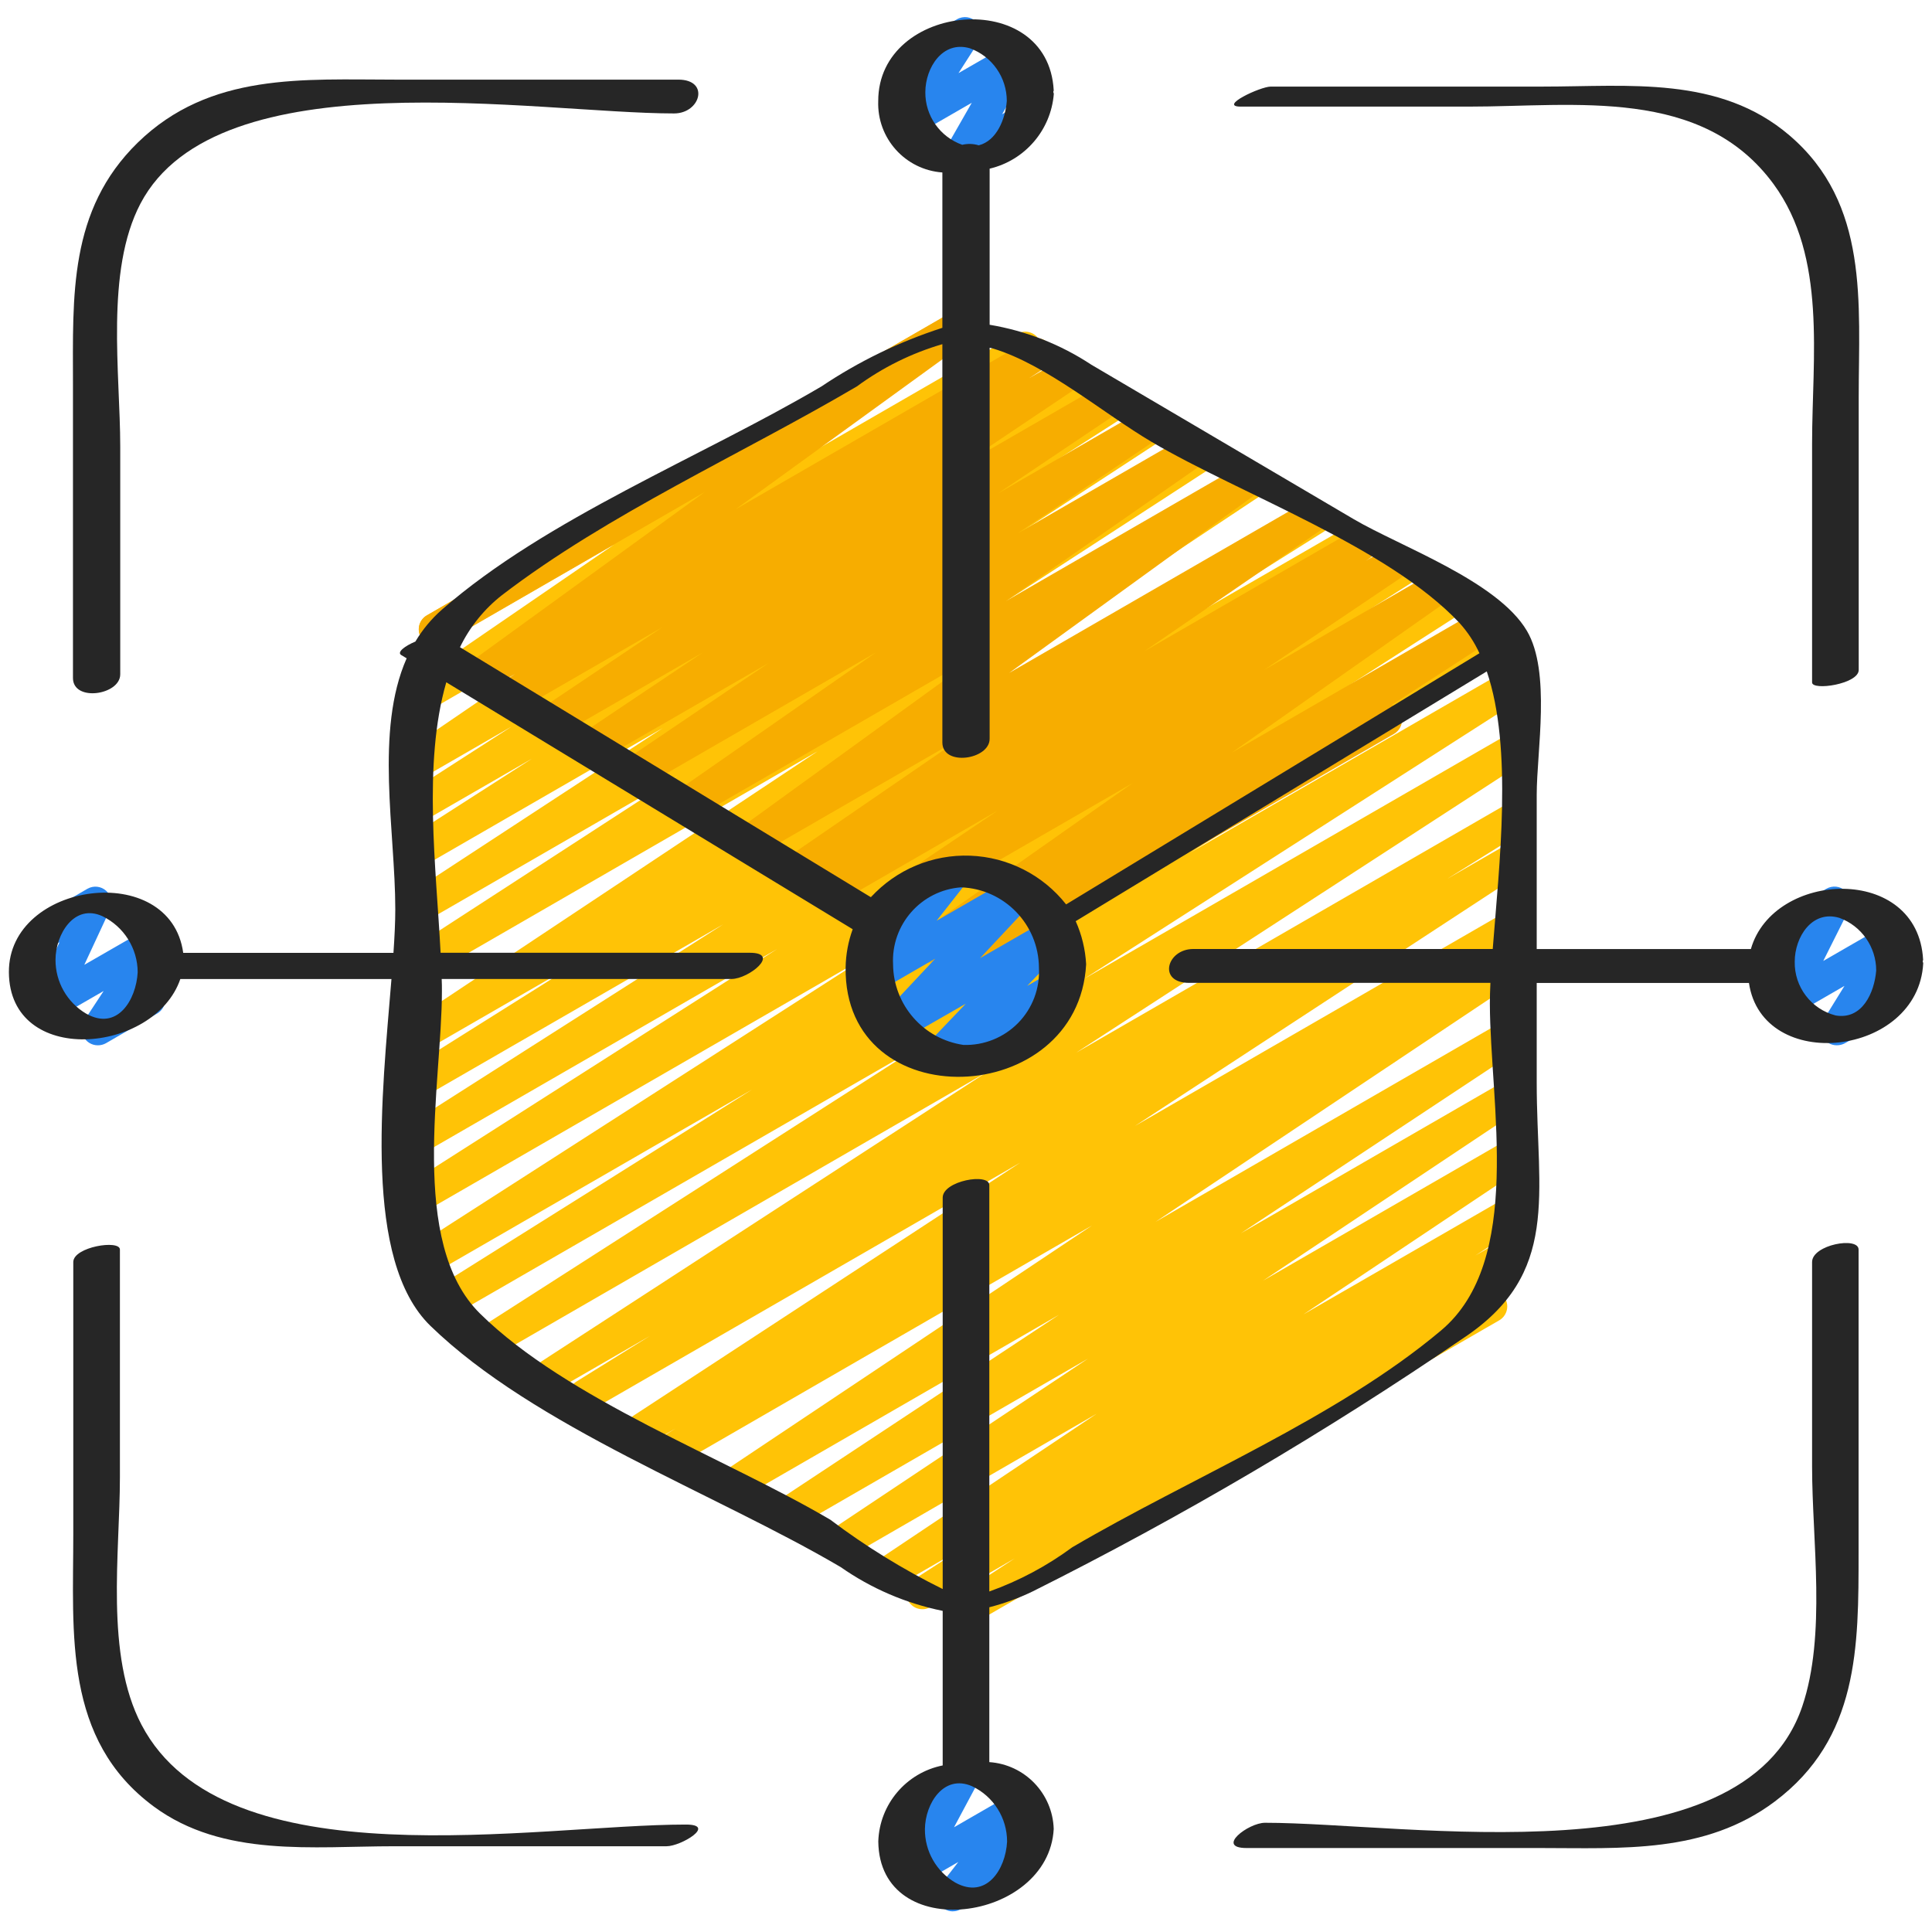 <svg height="512" viewBox="0 0 60 60" width="512" xmlns="http://www.w3.org/2000/svg"><g id="023---Object-Tracking" fill="none"><path id="Path" d="m30.034 50.461c-.221 0-.416-.145-.479-.358-.063-.212.021-.441.206-.561l1.748-1.142-2.619 1.512c-.234.131-.53.054-.67-.175s-.075-.527.148-.677l1.428-.922-1.98 1.142c-.233.131-.528.055-.669-.172-.141-.227-.079-.525.141-.676l6.77-4.527-7.758 4.482c-.234.133-.53.057-.672-.171s-.078-.528.145-.678l8.015-5.344-9.093 5.249c-.233.125-.523.048-.662-.177s-.079-.519.137-.672l8.717-5.761-9.807 5.661c-.233.127-.524.05-.664-.175-.14-.225-.08-.521.137-.673l11.357-7.585-12.703 7.339c-.237.142-.544.065-.686-.172-.142-.237-.065-.544.172-.686l.288-.18-.776.449c-.234.129-.527.051-.667-.176-.14-.227-.076-.524.144-.675l12-7.851-13.259 7.65c-.237.142-.544.065-.686-.172-.142-.237-.065-.544.172-.686l2.278-1.414-2.839 1.639c-.235.136-.535.061-.677-.171-.142-.231-.073-.534.154-.681l13.818-8.974-15.138 8.743c-.235.138-.538.062-.68-.171-.142-.233-.071-.537.16-.683l13.578-8.7-14.663 8.462c-.235.127-.529.047-.667-.182-.138-.229-.071-.526.152-.674l9.973-6.258-10.068 5.812c-.234.129-.529.051-.668-.178-.139-.228-.074-.526.148-.675l14.249-9.149-13.739 7.932c-.234.127-.527.048-.666-.18-.138-.228-.073-.524.148-.674l11.373-7.252-10.855 6.266c-.234.127-.527.048-.666-.18-.138-.228-.073-.524.148-.674l9.7-6.18-9.183 5.3c-.235.127-.529.047-.667-.182-.138-.229-.071-.526.152-.674l5.279-3.319-4.764 2.75c-.233.129-.526.052-.667-.174-.14-.226-.078-.523.141-.675l12.64-8.4-12.114 6.995c-.233.125-.524.047-.663-.179-.139-.226-.077-.521.141-.672l8.284-5.375-7.762 4.481c-.233.124-.522.045-.661-.179s-.078-.518.138-.671l7.824-5.119-7.3 4.215c-.234.129-.529.051-.668-.178-.139-.228-.074-.526.148-.675l3.762-2.414-3.242 1.871c-.234.129-.529.051-.668-.178-.139-.228-.074-.526.148-.675l3.135-2.018-2.615 1.508c-.232.129-.525.054-.666-.171-.142-.225-.083-.521.134-.674l7.82-5.335-7.288 4.207c-.232.133-.528.059-.671-.167s-.082-.525.138-.678l6.328-4.341-5.322 3.073c-.239.136-.543.053-.68-.185-.137-.238-.057-.542.18-.681l16.467-9.511c.232-.133.528-.059.671.167s.082.525-.138.678l-6.33 4.342 7.664-4.424c.233-.135.531-.062.674.166.143.228.08.528-.142.68l-7.819 5.335 8.981-5.185c.236-.144.544-.069.688.167s.069.544-.167.688l-3.135 2.017 3.783-2.183c.235-.134.533-.057.674.174.141.231.073.531-.153.679l-3.762 2.414 4.44-2.563c.233-.127.525-.049.665.177.139.226.078.522-.141.673l-7.823 5.117 8.8-5.082c.234-.129.527-.051.667.176.14.227.076.524-.144.675l-8.273 5.373 9.255-5.343c.234-.133.53-.057.672.171s.078.528-.145.678l-12.644 8.4 14.053-8.113c.236-.132.533-.053.673.178.139.231.07.531-.157.678l-5.277 3.317 5.984-3.454c.234-.127.527-.048.666.18.138.228.073.524-.148.674l-9.696 6.179 10.664-6.156c.234-.127.527-.048.666.18.138.228.073.524-.148.674l-11.381 7.256 12.44-7.181c.234-.129.529-.051.668.178.139.228.074.526-.148.675l-14.245 9.147 15.256-8.809c.236-.132.533-.053.673.178.139.231.07.531-.157.678l-9.979 6.261 9.775-5.642c.234-.125.525-.046.663.181.138.227.075.522-.144.672l-13.573 8.698 13.054-7.534c.234-.131.53-.054.67.175s.075.527-.148.677l-13.825 8.976 13.3-7.68c.235-.126.528-.045.665.184.137.229.07.525-.152.673l-2.281 1.419 1.772-1.022c.233-.124.522-.045.661.179s.078.518-.138.671l-11.995 7.848 11.472-6.623c.235-.126.528-.045.665.184.137.229.07.525-.152.673l-.446.278c.237-.092.506.009.624.235s.047.504-.164.646l-11.361 7.585 10.834-6.255c.234-.131.529-.054.669.174.141.228.077.526-.144.676l-8.71 5.761 8.185-4.726c.234-.133.53-.057.672.171s.078.528-.145.678l-8.019 5.346 7.492-4.325c.234-.139.536-.065.68.166s.076.535-.152.683l-6.77 4.526 6.242-3.6c.234-.127.526-.048.665.179.139.227.076.523-.144.673l-1.421.918.9-.519c.234-.129.527-.051.667.176.14.227.076.524-.144.675l-1.756 1.147.553-.318c.155-.099.352-.104.512-.015.16.09.259.26.256.443s-.105.351-.268.436l-16.257 9.379c-.076.044-.162.067-.25.067z" fill="#ffc306"/><path id="Path" d="m29.933 30.434c-.221 0-.416-.145-.479-.358-.063-.212.021-.441.206-.561l.319-.207-.9.52c-.232.135-.529.064-.674-.163-.145-.226-.085-.526.136-.679l6.632-4.665-7.928 4.579c-.233.129-.525.053-.666-.173s-.081-.522.137-.674l4.274-2.883-5.068 2.93c-.236.144-.543.07-.688-.166s-.07-.543.166-.688l.1-.064-.561.323c-.232.133-.528.059-.671-.167s-.082-.525.138-.678l5.494-3.773-6.439 3.717c-.23.128-.519.056-.663-.165s-.091-.514.12-.672l7.742-5.608-9.135 5.274c-.232.133-.527.06-.671-.165-.143-.226-.084-.524.135-.678l6.21-4.325-7.274 4.2c-.233.133-.529.058-.671-.169-.142-.227-.08-.526.141-.678l4.477-3.028-5.3 3.057c-.232.126-.522.049-.662-.175-.14-.224-.081-.518.134-.672l3.786-2.538-4.53 2.615c-.233.131-.528.055-.669-.172-.141-.227-.079-.525.141-.676l3.8-2.551-4.551 2.627c-.233.125-.524.047-.663-.179-.139-.226-.077-.521.141-.672l.5-.325-.982.567c-.23.131-.522.06-.666-.162-.144-.222-.091-.518.122-.675l7.418-5.381-8.139 4.7c-.239.136-.543.053-.68-.185-.137-.238-.057-.542.18-.681l16.468-9.513c.23-.131.522-.06.666.162.144.222.091.518-.122.675l-7.423 5.384 9.1-5.251c.235-.136.535-.061.677.171.142.231.073.534-.154.681l-.5.322.993-.573c.232-.126.522-.049.662.175.14.224.081.518-.134.672l-3.8 2.551 4.569-2.637c.232-.126.522-.049.662.175.14.224.081.518-.134.672l-3.782 2.542 4.55-2.626c.233-.133.529-.058.671.169.142.227.08.526-.141.678l-4.48 3.026 5.314-3.068c.232-.133.527-.06.671.165.143.226.084.524-.135.678l-6.214 4.327 7.3-4.215c.23-.132.524-.061.668.162.144.223.089.52-.125.676l-7.738 5.607 9.159-5.29c.232-.133.528-.059.671.167s.082.525-.138.678l-5.49 3.769 6.46-3.73c.235-.134.533-.057.674.174.141.231.073.531-.153.679l-.108.07.584-.337c.233-.135.532-.061.675.168.143.229.078.53-.146.68l-4.275 2.882 5.092-2.94c.232-.135.529-.064.674.163.145.226.085.526-.136.679l-6.632 4.665 7.748-4.477c.234-.131.53-.054.67.175s.075.527-.148.677l-3.3 2.142c.18.069.304.236.318.428.015.192-.082.376-.249.472l-13.11 7.569c-.075.045-.161.069-.248.071z" fill="#f7ad00"/><g fill="#2885ee"><path id="Path" d="m57.04 32.462c-.181 0-.349-.098-.437-.256s-.084-.352.011-.507l.668-1.081-1.6.924c-.191.112-.434.086-.595-.066s-.204-.392-.105-.59l.793-1.583-.158.091c-.239.136-.543.053-.68-.185-.137-.238-.057-.542.18-.681l1.6-.925c.191-.112.434-.086.595.066s.204.392.105.59l-.794 1.584 1.877-1.082c.199-.118.454-.084.615.083.161.167.186.422.061.617l-.677 1.1c.241-.081.504.032.612.262.108.23.025.505-.191.638l-1.63.941c-.077.041-.163.062-.25.06z"/><path id="Path" d="m29.129 33.3c-.2 0-.381-.12-.46-.304-.079-.184-.04-.398.099-.542l1.226-1.284-1.994 1.144c-.214.121-.485.069-.638-.124-.153-.193-.143-.469.024-.65l1.66-1.77-1.7.984c-.207.12-.471.076-.628-.105-.157-.181-.164-.447-.016-.636l1.012-1.289c-.232.015-.443-.132-.511-.354s.027-.462.229-.578l1.937-1.118c.207-.12.471-.076.628.105.157.181.164.447.016.636l-.926 1.18 2.392-1.381c.214-.121.485-.069.638.124.153.193.143.469-.024.65l-1.659 1.77 2.084-1.2c.215-.123.488-.07.641.125.153.195.14.473-.03.653l-1.229 1.282.69-.4c.237-.124.531-.039.665.193.134.232.061.528-.165.672l-3.71 2.142c-.076.047-.162.073-.251.075z"/><path id="Path" d="m29.592 59.359c-.191-0-.365-.109-.449-.28-.084-.171-.063-.375.054-.526l.565-.728-1.151.664c-.193.115-.44.085-.6-.073-.16-.155-.198-.398-.093-.595l.791-1.479-.155.089c-.155.091-.346.092-.502.002-.156-.089-.251-.255-.251-.435 0-.179.097-.345.253-.434l1.672-.964c.193-.115.44-.085.6.073.16.155.198.398.093.595l-.791 1.479 1.845-1.064c.207-.118.468-.073.624.106.156.179.165.444.02.633l-.564.726.011-.005c.155-.099.352-.104.512-.015.16.09.259.26.256.443s-.105.351-.268.436l-2.222 1.283c-.076.044-.162.068-.25.067z"/><path id="Path" d="m3.037 32.463c-.184 0-.353-.101-.44-.263-.087-.162-.079-.359.022-.512l.6-.912-1.47.848c-.189.106-.425.079-.584-.068-.159-.147-.206-.379-.116-.576l.8-1.719-.27.155c-.237.124-.531.039-.665-.193-.134-.232-.061-.528.165-.672l1.639-.951c.189-.106.424-.079.583.068.159.146.206.378.117.575l-.8 1.72 1.918-1.103c.201-.116.454-.078.613.09.159.168.182.423.055.617l-.642.982c.202-.031.401.066.5.245.138.239.056.545-.183.683l-1.592.923c-.076.042-.163.064-.25.063z"/><path id="Path" d="m29.772 5.411c-.178-0-.343-.095-.432-.249s-.09-.344-.002-.499l.841-1.471-1.694.977c-.199.117-.453.081-.611-.088-.159-.166-.184-.42-.06-.614l.641-1c-.242.064-.493-.061-.589-.292s-.007-.497.209-.623l1.643-.952c.199-.117.453-.081.611.087.159.167.184.421.06.615l-.622.969 1.513-.871c.195-.112.44-.08.6.078.159.159.193.404.082.6l-.84 1.47.384-.222c.237-.124.531-.039.665.193.134.232.061.528-.165.672l-1.984 1.153c-.076.044-.162.068-.25.067z"/></g><path id="Shape" d="m59.724 29.806c-.16-2.983-4.651-2.781-5.349-.332h-6.651v-4.793c0-1.348.447-3.819-.306-5.092-.913-1.547-3.947-2.625-5.372-3.463l-8.154-4.8c-.954-.63-2.03-1.052-3.158-1.24v-4.848c1.097-.259 1.902-1.196 1.993-2.32 0-.024-.013-.038-.016-.059s.014-.034.013-.053c-.174-3.235-5.453-2.729-5.45.332-.042 1.155.839 2.136 1.992 2.218v4.825c-1.33.428-2.594 1.04-3.754 1.819-3.734 2.2-8.54 4.092-11.79 6.934-.324.285-.601.619-.822.99-.332.139-.582.332-.438.42l.167.1c-.994 2.251-.353 5.367-.353 7.795 0 .4-.023.854-.057 1.353h-6.529c-.4-2.9-5.43-2.216-5.414.6.016 2.945 4.524 2.545 5.324.213h6.557c-.293 3.6-.885 8.734 1.209 10.769 3.229 3.138 8.856 5.208 12.742 7.493.951.666 2.03 1.129 3.168 1.36v4.8c-1.134.227-1.963 1.205-2 2.361.034 3.217 5.292 2.515 5.448-.388-.034-1.103-.899-2.001-2-2.076v-4.809c.465-.119.918-.285 1.35-.494 4.627-2.316 9.091-4.942 13.364-7.86 3.033-2.01 2.286-4.469 2.286-7.927v-3.108h6.591c.417 2.83 5.256 2.295 5.412-.608 0-.024-.013-.038-.016-.059s.014-.034.013-.053zm-57.051 1.672c-.591-.349-.952-.986-.949-1.672 0-.781.576-1.757 1.459-1.352.666.324 1.09.999 1.093 1.74-.047.862-.635 1.835-1.603 1.284zm27.45-29.978c.688.251 1.145.905 1.144 1.637-.046.566-.315 1.235-.871 1.376-.167-.051-.344-.056-.513-.016-.693-.245-1.154-.904-1.146-1.639.003-.753.535-1.609 1.386-1.358zm-14.532 16.981c3.3-2.529 7.428-4.368 11.019-6.48.802-.59 1.701-1.034 2.656-1.313v12.368c0 .755 1.468.538 1.468-.112v-12.144c.037.01.068.013.106.024 1.66.5 3.437 2.022 4.926 2.9 2.773 1.631 7.339 3.259 9.559 5.622.254.28.463.597.62.941l-12.836 7.8c-.723-.917-1.813-1.47-2.98-1.513-1.167-.043-2.294.429-3.083 1.29l-12.761-7.764c.306-.632.753-1.186 1.306-1.619zm14.254 9.076c1.347.049 2.414 1.152 2.42 2.5.034.636-.2 1.257-.646 1.712-.446.455-1.062.702-1.698.682-1.245-.181-2.173-1.242-2.186-2.5-.064-1.239.873-2.302 2.11-2.394zm-.176 30.909c-.59-.343-.951-.977-.945-1.66.008-.8.589-1.716 1.463-1.334.666.314 1.09.985 1.089 1.722-.047.871-.649 1.799-1.607 1.272zm15.09-17.152c-3.241 2.727-7.808 4.591-11.462 6.74-.786.58-1.653 1.042-2.573 1.371v-12.619c0-.391-1.448-.137-1.448.388v12.155c-1.228-.607-2.397-1.328-3.49-2.153-3.285-1.931-8.157-3.723-10.877-6.4-2.235-2.2-1.185-7.174-1.185-10.012 0-.122 0-.254-.007-.381h9c.54 0 1.54-.814.566-.814h-9.6c-.134-2.6-.555-5.885.177-8.4l12.621 7.669c-.139.381-.213.783-.22 1.188-.055 4.692 7.228 4.393 7.47-.1-.025-.462-.135-.916-.324-1.338l12.766-7.757c.815 2.384.387 6.006.185 8.621h-9.3c-.824 0-1.115 1.052-.13 1.052h9.358c-.011.23-.017.45-.017.65.007 3.096 1.054 7.981-1.51 10.14zm12.249-9.778c-.761-.195-1.288-.888-1.271-1.674 0-.757.535-1.612 1.386-1.357.687.25 1.144.904 1.144 1.635-.055.686-.434 1.537-1.259 1.396z" fill="#262626"/><path id="Path" d="m2.266 11.956v9.1c0 .751 1.468.531 1.468-.114v-7.073c0-2.264-.47-5.452.628-7.546 2.4-4.572 12.313-2.8 16.572-2.8.824 0 1.116-1.05.132-1.05h-8.777c-2.874 0-5.767-.231-8.011 1.956-2.154 2.101-2.012 4.771-2.012 7.527z" fill="#262626"/><path id="Path" d="m56.276 21.194c0 .265 1.448.051 1.448-.388v-8.454c0-2.933.335-6.025-2.15-8.147-2.174-1.86-4.994-1.516-7.654-1.516h-8.454c-.328 0-1.646.622-.932.622h7.075c3.313 0 7.251-.628 9.475 2.412 1.657 2.267 1.192 5.379 1.192 8.046z" fill="#262626"/><path id="Path" d="m4.394 53.563c-1.137-2.172-.67-5.329-.67-7.682v-7.075c0-.315-1.448-.085-1.448.388v8.454c0 3.089-.315 6.375 2.5 8.455 2.154 1.59 4.952 1.234 7.466 1.234h8.458c.451 0 1.567-.674.6-.674-4.637 0-14.322 1.837-16.906-3.1z" fill="#262626"/><path id="Path" d="m56.276 39.194v6.36c0 2.295.447 5.22-.305 7.439-1.836 5.421-12.271 3.615-16.684 3.615-.52 0-1.547.784-.574.784h9.1c2.552 0 5.139.184 7.307-1.446 2.61-1.963 2.6-4.8 2.6-7.738v-9.4c.004-.415-1.444-.154-1.444.386z" fill="#262626"/></g></svg>